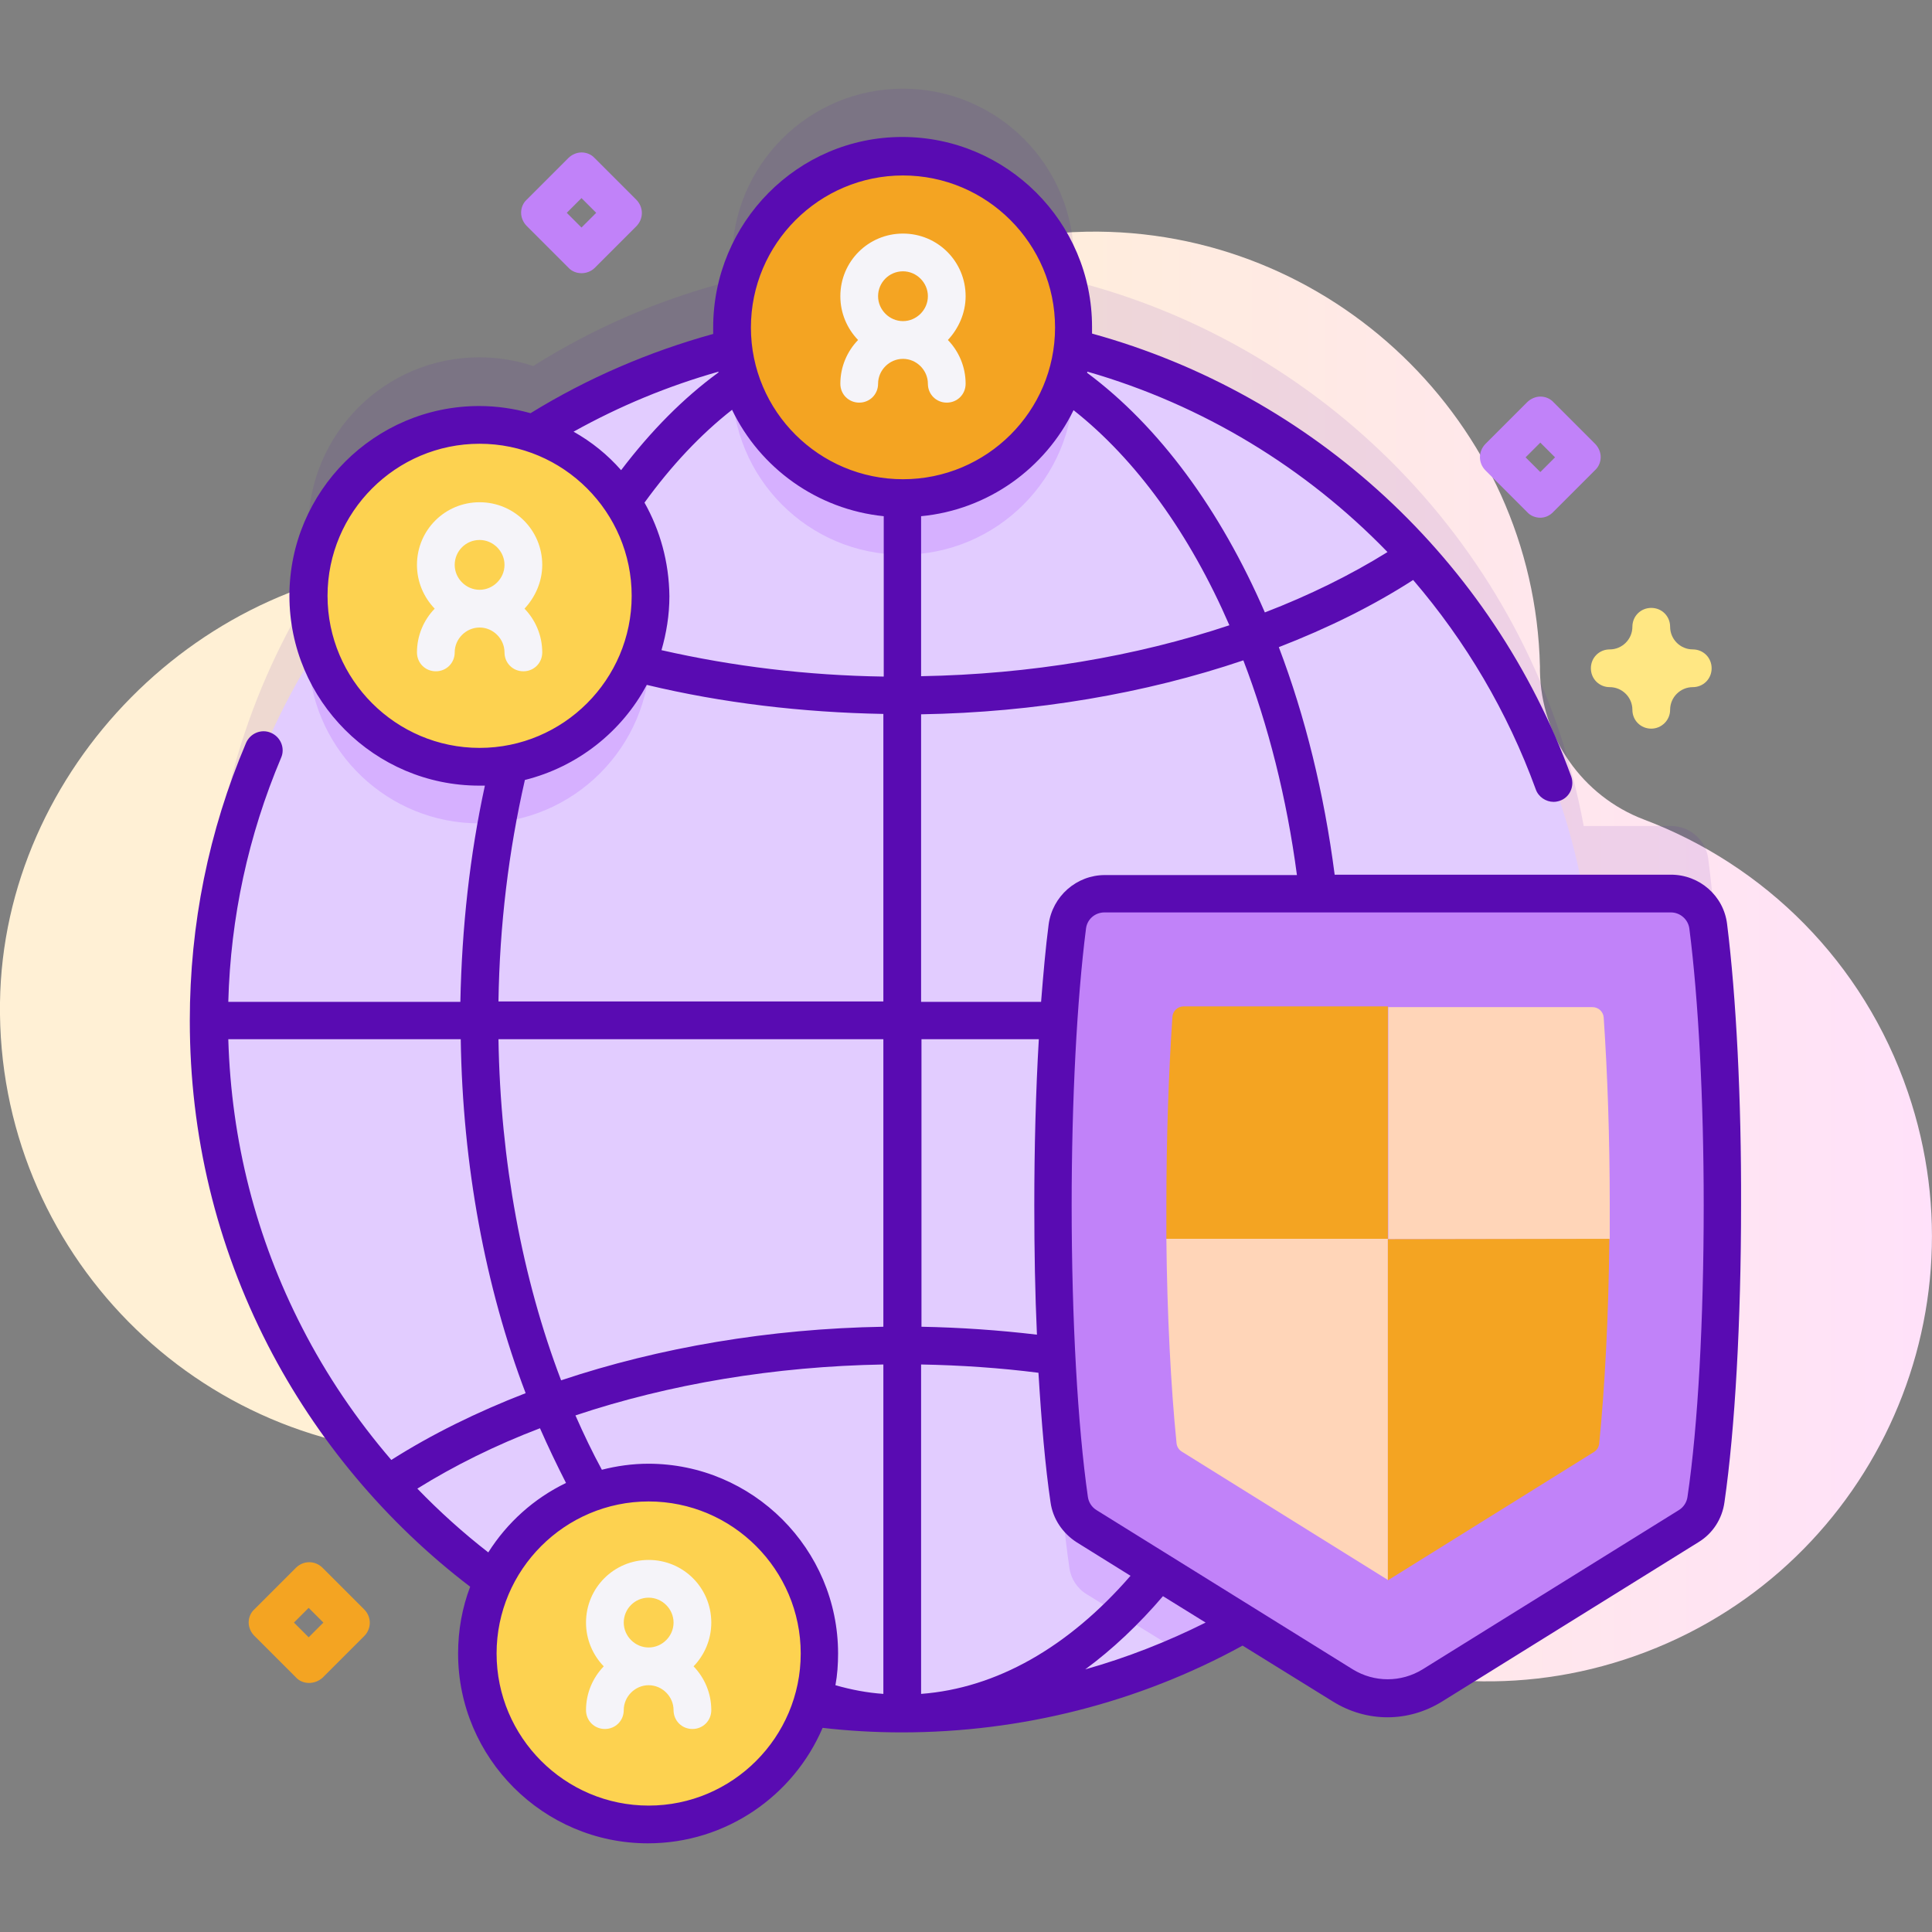 <?xml version="1.0" encoding="utf-8"?>
<!-- Generator: Adobe Illustrator 24.0.1, SVG Export Plug-In . SVG Version: 6.00 Build 0)  -->
<svg version="1.1" id="Capa_1" xmlns="http://www.w3.org/2000/svg" xmlns:xlink="http://www.w3.org/1999/xlink" x="0px" y="0px"
	 viewBox="0 0 512 512" style="enable-background:new 0 0 512 512;" xml:space="preserve">
<rect x="0" y="0" width="512" height="512" fill="#808080" stroke="none"/>
<style type="text/css">
	.st0{fill:url(#SVGID_1_);}
	.st1{opacity:0.1;fill:#590BB2;enable-background:new    ;}
	.st2{fill:#E2CCFF;}
	.st3{fill:#D6B0FF;}
	.st4{fill:#FDD250;}
	.st5{fill:#F5F4F9;}
	.st6{fill:#F4A422;}
	.st7{fill:#C182F9;}
	.st8{fill:#590BB2;}
	.st9{fill:#FFD5B8;}
	.st10{fill:#FFE783;}
</style>
<linearGradient id="SVGID_1_" gradientUnits="userSpaceOnUse" x1="225.816" y1="260.5" x2="864.887" y2="260.5" gradientTransform="matrix(1 0 0 -1 0 514)">
	<stop  offset="7.011211e-04" style="stop-color:#FFF0D5"/>
	<stop  offset="0.511" style="stop-color:#FFDFFF"/>
	<stop  offset="1" style="stop-color:#D9CEFF"/>
</linearGradient>
<path class="st0" d="M505.6,289.4c-11.8-34.6-38.1-60.2-69.9-72.2c-16.4-6.2-27.3-21.9-27.6-39.4c0-0.4,0-0.8,0-1.2
	c-1.5-64.6-55.5-116.3-120.1-115.2c-38.1,0.7-71.8,19.4-92.9,47.9c-18.2,24.6-46.5,40-77.1,39.9c-0.9,0-1.8,0-2.7,0
	C53.5,150.7,0.8,203.8,0,265.7c-0.9,65.9,52.3,119.7,118,119.7c50.9,0,94.3-32.3,110.9-77.5c4.3-11.8,17.2-18.2,29.3-14.8
	c0.2,0,0.3,0.1,0.5,0.1c11.1,3.1,18.5,13.6,17.5,25.1c-1.2,15.4,0.6,31.3,5.8,46.8c20.5,61.1,87.2,94.7,148.5,74.7
	C493.2,419.4,526.9,351.6,505.6,289.4L505.6,289.4z"/>
<path class="st1" d="M452.7,227.6c-0.6-5-4.9-8.7-9.9-8.7h-23.1c-13-70.6-66.5-127.1-135.5-144.5c0.2-1.8,0.4-3.7,0.4-5.6
	c0-25-20.3-45.3-45.3-45.3S194,43.8,194,68.8c0,1.9,0.1,3.7,0.3,5.5c-19,4.8-36.8,12.5-53,22.7c-4.5-1.5-9.3-2.3-14.3-2.3
	c-25,0-45.3,20.3-45.3,45.3c0,4.9,0.8,9.7,2.3,14.1c-18.1,28.4-28.6,62.2-28.6,98.4c0,101.4,82.2,183.7,183.7,183.7
	c32.9,0,63.7-8.6,90.4-23.8l26.4,16.4c7.3,4.5,16.5,4.5,23.8,0l67.9-42.2c2.5-1.6,4.2-4.1,4.6-7c2.7-18.4,4.4-46.5,4.4-78
	C456.5,272.2,455.1,245.9,452.7,227.6L452.7,227.6z"/>
<circle class="st2" cx="239.1" cy="270.4" r="183.7"/>
<g>
	<path class="st3" d="M172.3,172.9c0,25-20.3,45.3-45.3,45.3c-24.1,0-43.8-18.9-45.2-42.6c11-18.2,25.1-34.4,41.6-47.8
		c1.2-0.1,2.4-0.1,3.6-0.1C152.1,127.6,172.3,147.9,172.3,172.9z"/>
	<path class="st3" d="M284.5,101.7c0,25-20.3,45.3-45.3,45.3S194,126.7,194,101.7c0-3.3,0.4-6.5,1-9.6c14.1-3.5,28.9-5.3,44.1-5.3
		c15.3,0,30.2,1.9,44.4,5.4C284.2,95.3,284.5,98.5,284.5,101.7L284.5,101.7z"/>
	<path class="st3" d="M422.8,270.4c0,74.9-44.9,139.4-109.2,167.9L288,422.5c-2.5-1.5-4.2-4.1-4.6-7c-2.7-18.4-4.4-46.5-4.4-78
		c0-29.3,1.5-55.6,3.8-73.9c0.6-5,4.9-8.7,9.9-8.7h129.4C422.6,260,422.8,265.2,422.8,270.4L422.8,270.4z"/>
</g>
<circle class="st4" cx="127.1" cy="157.9" r="45.3"/>
<path class="st5" d="M143.7,149.7c0-9.2-7.4-16.6-16.6-16.6s-16.6,7.4-16.6,16.6c0,4.5,1.8,8.6,4.7,11.6c-2.9,3-4.7,7.1-4.7,11.6
	c0,2.8,2.2,5,5,5s5-2.2,5-5c0-3.6,3-6.6,6.6-6.6c3.6,0,6.6,3,6.6,6.6c0,2.8,2.2,5,5,5s5-2.2,5-5c0-4.5-1.8-8.6-4.7-11.6
	C141.8,158.3,143.7,154.2,143.7,149.7z M127.1,143.1c3.6,0,6.6,3,6.6,6.6s-3,6.6-6.6,6.6s-6.6-3-6.6-6.6S123.4,143.1,127.1,143.1z"
	/>
<circle class="st6" cx="239.3" cy="86.8" r="45.3"/>
<path class="st5" d="M255.9,78.5c0-9.2-7.4-16.6-16.6-16.6s-16.6,7.4-16.6,16.6c0,4.5,1.8,8.6,4.7,11.6c-2.9,3-4.7,7.1-4.7,11.6
	c0,2.8,2.2,5,5,5s5-2.2,5-5c0-3.6,3-6.6,6.6-6.6s6.6,3,6.6,6.6c0,2.8,2.2,5,5,5s5-2.2,5-5c0-4.5-1.8-8.6-4.7-11.6
	C254,87.1,255.9,83,255.9,78.5z M239.3,71.9c3.6,0,6.6,3,6.6,6.6s-3,6.6-6.6,6.6s-6.6-3-6.6-6.6S235.6,71.9,239.3,71.9z"/>
<circle class="st4" cx="171.9" cy="438.2" r="45.3"/>
<path class="st5" d="M188.5,430c0-9.2-7.4-16.6-16.6-16.6c-9.2,0-16.6,7.4-16.6,16.6c0,4.5,1.8,8.6,4.7,11.6
	c-2.9,3-4.7,7.1-4.7,11.6c0,2.8,2.2,5,5,5s5-2.2,5-5c0-3.6,3-6.6,6.6-6.6s6.6,3,6.6,6.6c0,2.8,2.2,5,5,5s5-2.2,5-5
	c0-4.5-1.8-8.6-4.7-11.6C186.7,438.6,188.5,434.5,188.5,430z M171.9,423.4c3.6,0,6.6,3,6.6,6.6s-3,6.6-6.6,6.6s-6.6-3-6.6-6.6
	S168.2,423.4,171.9,423.4z"/>
<path class="st7" d="M447.6,404.5c2.5-1.6,4.2-4.1,4.6-7c2.7-18.4,4.4-46.5,4.4-78c0-29.3-1.5-55.6-3.8-73.9c-0.6-5-4.9-8.7-9.9-8.7
	H292.8c-5,0-9.3,3.7-9.9,8.7c-2.3,18.3-3.8,44.6-3.8,73.9c0,31.5,1.7,59.6,4.4,78c0.4,2.9,2.1,5.5,4.6,7l67.9,42.2
	c7.3,4.5,16.5,4.5,23.8,0L447.6,404.5z"/>
<path class="st8" d="M457.7,244.9c-0.9-7.5-7.3-13.1-14.9-13.1h-89.1c-2.8-21.6-7.8-41.9-14.8-60.3c12.9-5,24.9-10.9,35.6-17.8
	c13.9,16.2,25,34.9,32.5,55.5c0.7,2,2.7,3.3,4.7,3.3c0.6,0,1.1-0.1,1.7-0.3c2.6-0.9,3.9-3.8,3-6.4c-20.9-57.4-68.3-101.2-127-117.4
	c0-0.6,0-1.2,0-1.8c0-27.7-22.6-50.3-50.3-50.3S189,59,189,86.8c0,0.6,0,1.2,0,1.7c-17,4.7-33.3,11.7-48.4,21
	c-4.3-1.2-8.9-1.9-13.6-1.9c-27.7,0-50.3,22.6-50.3,50.3s22.6,50.3,50.3,50.3c0.5,0,1,0,1.5,0c-4,18.4-6.1,37.6-6.5,57.3H60.5
	c0.6-22.4,5.3-44.1,14-64.7c1.1-2.5-0.1-5.5-2.7-6.6c-2.5-1.1-5.5,0.1-6.6,2.7c-9.9,23.3-14.9,48.1-14.9,73.6c0,30.3,7,59.3,20.7,86
	c12.8,24.9,31.3,47,53.6,64c-2.1,5.5-3.2,11.5-3.2,17.7c0,27.7,22.6,50.3,50.3,50.3c20.7,0,38.6-12.6,46.3-30.6
	c6.9,0.8,14,1.2,21,1.2c31.6,0,62.8-7.9,90.3-23l23.9,14.8c4.5,2.8,9.5,4.2,14.5,4.2s10-1.4,14.5-4.2l67.9-42.2
	c3.8-2.3,6.3-6.2,6.9-10.6c2.8-19.4,4.4-48,4.4-78.7C461.5,291.2,460.1,264.1,457.7,244.9L457.7,244.9z M343.7,231.9h-50.9
	c-7.5,0-13.9,5.6-14.9,13.1c-0.8,6.1-1.4,13-2,20.5h-31.8v-76.2c30.1-0.5,59.4-5.5,85.4-14.3C336.1,192.2,341,211.5,343.7,231.9
	L343.7,231.9z M159.5,389.5c-2.5-4.6-4.8-9.4-7-14.4c24.8-8.3,52.8-13,81.6-13.5v87.3c-4.3-0.3-8.5-1.1-12.7-2.3
	c0.5-2.7,0.7-5.5,0.7-8.4c0-27.7-22.6-50.3-50.3-50.3C167.6,387.9,163.4,388.5,159.5,389.5L159.5,389.5z M274.8,353.7
	c-10.1-1.2-20.3-1.9-30.6-2.1v-76.2h31.1c-0.8,13.6-1.2,28.7-1.2,44C274.1,331.3,274.3,342.8,274.8,353.7z M234.1,351.6
	c-30.1,0.5-59.4,5.5-85.4,14.2c-10.3-27-16.1-58.2-16.6-90.4h102V351.6z M244.1,361.6c10.5,0.2,20.9,0.9,31.1,2.2
	c0.8,13.1,1.8,24.9,3.2,34.3c0.6,4.4,3.2,8.2,6.9,10.6l14.3,8.9c-16.5,19-35.6,29.8-55.5,31.3V361.6z M170.8,133.2
	c7.1-9.8,14.9-18.1,23.2-24.6c7.4,15.4,22.5,26.4,40.2,28.2v42.5c-20.3-0.3-40-2.7-58.9-7c1.3-4.5,2.1-9.3,2.1-14.3
	C177.3,148.9,174.9,140.5,170.8,133.2L170.8,133.2z M284.5,108.7c16.6,13.1,30.8,32.8,41.3,57c-24.9,8.3-52.9,13-81.7,13.5v-42.4
	C261.9,135.1,277,124.1,284.5,108.7z M367.7,146.3c-9.8,6.1-20.8,11.5-32.5,16c-11.8-27.2-28-49.3-47.1-63.5c0-0.1,0-0.2,0.1-0.3
	C318.8,107.3,346.1,124,367.7,146.3z M239.3,46.5c22.2,0,40.3,18.1,40.3,40.3S261.5,127,239.3,127S199,109,199,86.8
	S217.1,46.5,239.3,46.5L239.3,46.5z M190.4,98.5c0,0.1,0,0.1,0,0.2c-9.3,6.8-17.9,15.5-25.8,25.9c-3.6-4.1-7.8-7.5-12.6-10.2
	C164.2,107.6,177,102.3,190.4,98.5L190.4,98.5z M86.8,157.9c0-22.2,18.1-40.3,40.3-40.3s40.3,18.1,40.3,40.3s-18.1,40.3-40.3,40.3
	S86.8,180.1,86.8,157.9z M139.1,206.7c14-3.5,25.7-12.8,32.3-25.2c20,4.8,41.1,7.3,62.7,7.7v76.2h-102
	C132.4,245.2,134.8,225.5,139.1,206.7L139.1,206.7z M60.5,275.4h61.6c0.5,33.4,6.5,65.7,17.2,93.8c-12.9,5-24.9,10.9-35.6,17.7
	c-9.2-10.7-17.2-22.5-23.6-35C67.8,328,61.3,302.3,60.5,275.4L60.5,275.4z M110.6,394.5c9.8-6.1,20.7-11.5,32.5-16
	c2.2,5,4.5,9.8,6.9,14.5c-8.5,4.1-15.6,10.5-20.6,18.4C122.7,406.2,116.4,400.5,110.6,394.5z M171.9,478.5
	c-22.2,0-40.3-18.1-40.3-40.3s18.1-40.3,40.3-40.3s40.3,18.1,40.3,40.3S194.1,478.5,171.9,478.5z M287.6,442.4
	c7.2-5.3,14.1-11.8,20.6-19.4l11.3,7C309.3,435.1,298.6,439.3,287.6,442.4z M447.2,396.7c-0.2,1.4-1,2.7-2.3,3.5L377,442.4
	c-5.7,3.5-12.8,3.5-18.5,0l-67.9-42.2c-1.3-0.8-2.1-2.1-2.3-3.5c-2.7-18.9-4.3-47.1-4.3-77.3c0-27.8,1.4-54.5,3.8-73.3
	c0.3-2.5,2.4-4.3,4.9-4.3h150.1c2.5,0,4.6,1.9,4.9,4.3c2.4,18.7,3.8,45.4,3.8,73.3C451.5,349.7,450,377.8,447.2,396.7L447.2,396.7z"
	/>
<path class="st6" d="M367.8,266.8v61.5h-58.7c0-2.9,0-5.9,0-8.9c0-17.8,0.6-35.1,1.6-49.9c0.1-1.6,1.4-2.8,3-2.8H367.8z"/>
<path class="st9" d="M309.1,328.3h58.7v90.4l-54.6-34c-0.8-0.5-1.3-1.3-1.4-2.2C310.3,367.7,309.3,348.5,309.1,328.3L309.1,328.3z"
	/>
<path class="st9" d="M426.6,319.5c0,3,0,5.9,0,8.9h-58.7v-61.5H422c1.6,0,2.9,1.2,3,2.8C426,284.4,426.6,301.6,426.6,319.5z"/>
<path class="st6" d="M426.5,328.3c-0.2,20.2-1.2,39.4-2.7,54.3c-0.1,0.9-0.6,1.7-1.4,2.2l-54.6,34v-90.4L426.5,328.3z"/>
<path class="st10" d="M437.6,193.1c-2.8,0-5-2.2-5-5c0-3.3-2.7-6-6-6c-2.8,0-5-2.2-5-5s2.2-5,5-5c3.3,0,6-2.7,6-6c0-2.8,2.2-5,5-5
	s5,2.2,5,5c0,3.3,2.7,6,6,6c2.8,0,5,2.2,5,5s-2.2,5-5,5c-3.3,0-6,2.7-6,6C442.6,190.9,440.3,193.1,437.6,193.1z"/>
<path class="st6" d="M81.9,446c-1.3,0-2.6-0.5-3.5-1.5l-11-11c-0.9-0.9-1.5-2.2-1.5-3.5s0.5-2.6,1.5-3.5l11-11c2-2,5.1-2,7.1,0
	l11,11c2,2,2,5.1,0,7.1l-11,11C84.5,445.5,83.2,446,81.9,446z M77.9,430l3.9,3.9l3.9-3.9l-3.9-3.9L77.9,430z"/>
<path class="st7" d="M408.2,137.2c-1.3,0-2.6-0.5-3.5-1.5l-11-11c-2-2-2-5.1,0-7.1l11-11c0.9-0.9,2.2-1.5,3.5-1.5s2.6,0.5,3.5,1.5
	l11,11c0.9,0.9,1.5,2.2,1.5,3.5s-0.5,2.6-1.5,3.5l-11,11C410.7,136.7,409.4,137.2,408.2,137.2L408.2,137.2z M404.3,121.2l3.9,3.9
	l3.9-3.9l-3.9-3.9L404.3,121.2z"/>
<path class="st7" d="M154.1,72.4c-1.3,0-2.6-0.5-3.5-1.5l-11-11c-0.9-0.9-1.5-2.2-1.5-3.5s0.5-2.6,1.5-3.5l11-11
	c0.9-0.9,2.2-1.5,3.5-1.5s2.6,0.5,3.5,1.5l11,11c2,2,2,5.1,0,7.1l-11,11C156.7,71.9,155.4,72.4,154.1,72.4L154.1,72.4z M150.2,56.4
	l3.9,3.9l3.9-3.9l-3.9-3.9L150.2,56.4z"/>
</svg>
